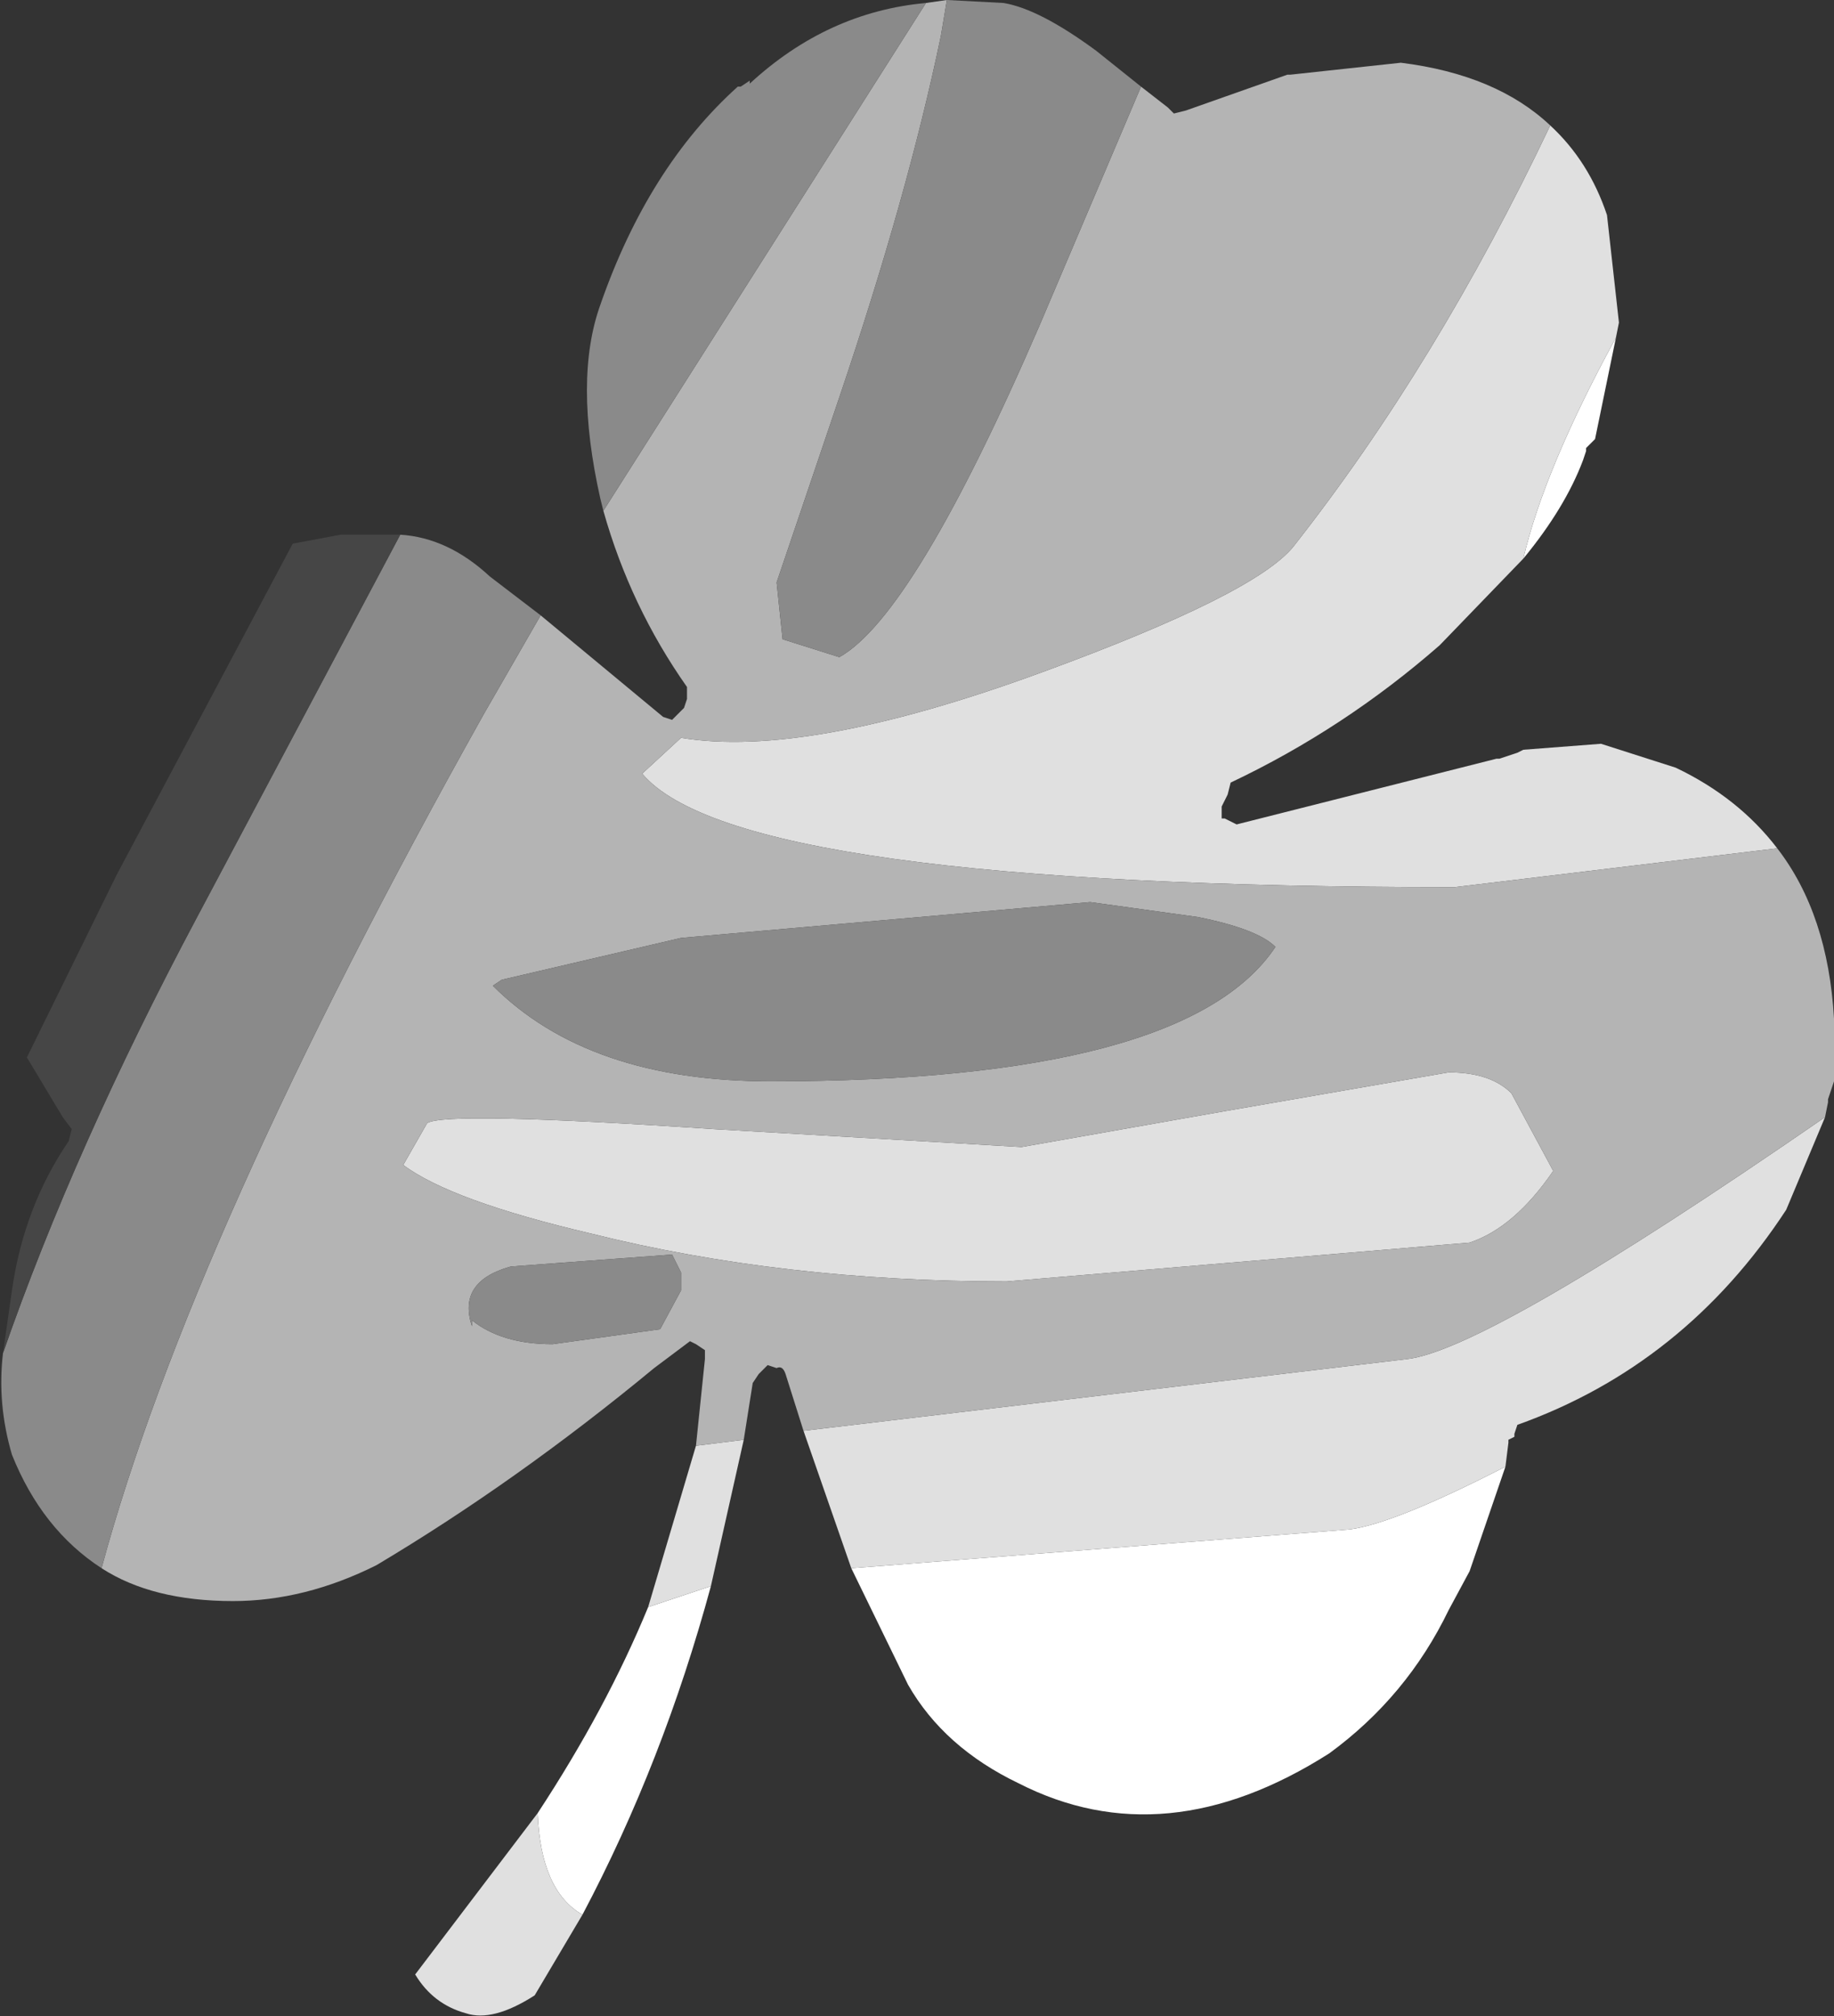 <?xml version="1.0" encoding="UTF-8" standalone="no"?>
<svg xmlns:ffdec="https://www.free-decompiler.com/flash" xmlns:xlink="http://www.w3.org/1999/xlink" ffdec:objectType="shape" height="33.75px" width="30.7px" xmlns="http://www.w3.org/2000/svg">
  <rect width="100%" height="100%" fill="#333333" stroke="none"/>
  <g transform="matrix(1.0, 0.0, 0.0, 1.0, 26.8, 113.45)">
    <path d="M-1.3 -104.1 Q-0.95 -105.6 0.25 -107.8 L-0.1 -106.1 -0.25 -105.95 -0.25 -105.9 -0.3 -105.75 Q-0.6 -104.95 -1.3 -104.1 M-1.6 -88.9 L-2.2 -87.15 -2.55 -86.5 Q-3.25 -85.05 -4.55 -84.1 -7.3 -82.35 -9.75 -83.6 -11.0 -84.2 -11.6 -85.25 L-12.55 -87.2 -4.2 -87.85 Q-3.45 -87.95 -1.6 -88.9 M-14.9 -86.9 Q-15.7 -83.95 -17.05 -81.4 -17.75 -81.8 -17.8 -83.1 -16.65 -84.85 -15.95 -86.55 L-14.9 -86.9" fill="#ffffff" fill-rule="evenodd" stroke="none"/>
    <path d="M-1.3 -104.1 L-2.7 -102.65 Q-4.3 -101.25 -6.2 -100.35 L-6.25 -100.15 -6.35 -99.95 -6.35 -99.75 -6.3 -99.75 -6.1 -99.65 -1.75 -100.75 -1.7 -100.75 -1.4 -100.85 -1.3 -100.9 0.0 -101.0 1.25 -100.6 Q2.3 -100.1 2.95 -99.25 L-2.45 -98.6 Q-14.45 -98.6 -16.05 -100.5 L-15.4 -101.1 Q-13.3 -100.75 -9.35 -102.2 -5.8 -103.5 -5.15 -104.3 -2.75 -107.35 -0.85 -111.35 -0.2 -110.75 0.1 -109.85 L0.3 -108.05 0.25 -107.8 Q-0.95 -105.6 -1.3 -104.1 M3.75 -94.75 L3.1 -93.2 Q1.4 -90.6 -1.4 -89.6 L-1.45 -89.45 -1.45 -89.4 -1.55 -89.35 -1.55 -89.3 -1.6 -88.9 Q-3.45 -87.95 -4.2 -87.85 L-12.55 -87.2 -13.35 -89.5 -3.25 -90.7 Q-1.9 -90.85 3.75 -94.75 M-14.35 -89.35 L-14.9 -86.9 -15.95 -86.55 -15.15 -89.25 -14.35 -89.35 M-17.05 -81.4 L-17.85 -80.05 Q-18.55 -79.6 -19.0 -79.75 -19.55 -79.9 -19.85 -80.4 L-17.8 -83.1 Q-17.75 -81.8 -17.05 -81.4 M-2.55 -95.5 Q-1.85 -95.5 -1.5 -95.15 L-0.8 -93.85 Q-1.45 -92.9 -2.2 -92.65 L-9.95 -92.0 Q-13.7 -92.0 -16.9 -92.8 -19.25 -93.35 -20.05 -93.95 L-19.65 -94.65 Q-19.35 -94.85 -14.85 -94.55 L-9.7 -94.25 -6.3 -94.85 -2.55 -95.5" fill="#e0e0e0" fill-rule="evenodd" stroke="none"/>
    <path d="M-0.85 -111.35 Q-2.75 -107.35 -5.15 -104.3 -5.8 -103.5 -9.35 -102.2 -13.3 -100.75 -15.4 -101.1 L-16.05 -100.5 Q-14.45 -98.6 -2.45 -98.6 L2.95 -99.25 Q3.8 -98.15 3.9 -96.4 L3.9 -96.3 3.9 -95.35 3.8 -95.05 3.8 -95.0 3.75 -94.75 Q-1.9 -90.85 -3.25 -90.7 L-13.35 -89.5 -13.65 -90.45 Q-13.7 -90.6 -13.8 -90.55 L-13.95 -90.6 -14.1 -90.45 -14.2 -90.3 -14.35 -89.35 -15.15 -89.25 -15.0 -90.7 -15.0 -90.85 -15.15 -90.95 -15.25 -91.0 -15.45 -90.85 -15.85 -90.55 Q-18.15 -88.65 -20.5 -87.25 -21.7 -86.65 -22.9 -86.65 -24.25 -86.65 -25.1 -87.2 -23.6 -92.75 -18.7 -101.5 L-17.75 -103.15 -15.7 -101.45 -15.55 -101.4 -15.35 -101.6 -15.3 -101.75 -15.3 -101.95 Q-16.25 -103.3 -16.7 -104.9 L-11.3 -113.4 -10.95 -113.45 -11.05 -112.85 Q-11.6 -110.2 -12.75 -106.8 L-13.8 -103.7 -13.7 -102.75 -12.75 -102.45 Q-11.5 -103.15 -9.4 -108.0 L-7.7 -112.0 -7.25 -111.65 -7.15 -111.55 -6.95 -111.6 -5.25 -112.2 -5.2 -112.2 -3.35 -112.4 Q-1.75 -112.2 -0.85 -111.35 M-2.55 -95.5 L-6.3 -94.85 -9.7 -94.25 -14.85 -94.55 Q-19.35 -94.85 -19.65 -94.65 L-20.05 -93.95 Q-19.25 -93.35 -16.9 -92.8 -13.7 -92.0 -9.95 -92.0 L-2.2 -92.65 Q-1.45 -92.9 -0.8 -93.85 L-1.5 -95.15 Q-1.85 -95.5 -2.55 -95.5 M-8.55 -98.35 L-15.4 -97.75 -18.4 -97.05 -18.55 -96.95 Q-16.95 -95.35 -13.9 -95.35 -6.95 -95.35 -5.45 -97.6 -5.75 -97.9 -6.75 -98.1 L-8.55 -98.35 M-15.4 -91.85 L-15.4 -92.15 -15.55 -92.45 -18.25 -92.25 Q-19.15 -92.0 -18.9 -91.25 L-18.9 -91.35 Q-18.4 -90.95 -17.55 -90.95 L-15.75 -91.2 -15.4 -91.85" fill="#b4b4b4" fill-rule="evenodd" stroke="none"/>
    <path d="M-25.1 -87.2 Q-26.1 -87.85 -26.6 -89.1 -26.85 -89.95 -26.75 -90.8 -25.55 -94.25 -23.5 -98.1 L-20.1 -104.5 Q-19.3 -104.45 -18.6 -103.8 L-17.75 -103.15 -18.7 -101.5 Q-23.6 -92.75 -25.1 -87.2 M-16.7 -104.9 L-16.75 -105.1 Q-17.2 -107.1 -16.75 -108.35 -15.95 -110.65 -14.45 -112.0 L-14.4 -112.0 -14.25 -112.1 -14.25 -112.05 Q-12.95 -113.25 -11.3 -113.4 L-16.7 -104.9 M-10.95 -113.45 L-10.0 -113.4 Q-9.4 -113.3 -8.45 -112.6 L-7.7 -112.0 -9.4 -108.0 Q-11.5 -103.15 -12.75 -102.45 L-13.7 -102.75 -13.8 -103.7 -12.75 -106.8 Q-11.6 -110.2 -11.05 -112.85 L-10.95 -113.45 M-8.55 -98.35 L-6.75 -98.1 Q-5.75 -97.9 -5.45 -97.6 -6.95 -95.35 -13.9 -95.35 -16.95 -95.35 -18.55 -96.95 L-18.4 -97.05 -15.4 -97.75 -8.55 -98.35 M-15.4 -91.85 L-15.75 -91.2 -17.55 -90.95 Q-18.4 -90.95 -18.9 -91.35 L-18.9 -91.25 Q-19.15 -92.0 -18.25 -92.25 L-15.55 -92.45 -15.4 -92.15 -15.4 -91.85" fill="#8a8a8a" fill-rule="evenodd" stroke="none"/>
    <path d="M-26.75 -90.8 L-26.6 -91.85 Q-26.4 -93.25 -25.65 -94.35 L-25.6 -94.55 -25.75 -94.75 -26.35 -95.75 -24.85 -98.8 -21.9 -104.35 -21.1 -104.5 -20.75 -104.5 -20.1 -104.5 -23.5 -98.1 Q-25.55 -94.25 -26.75 -90.8" fill="#464646" fill-rule="evenodd" stroke="none"/>
  </g>
</svg>
